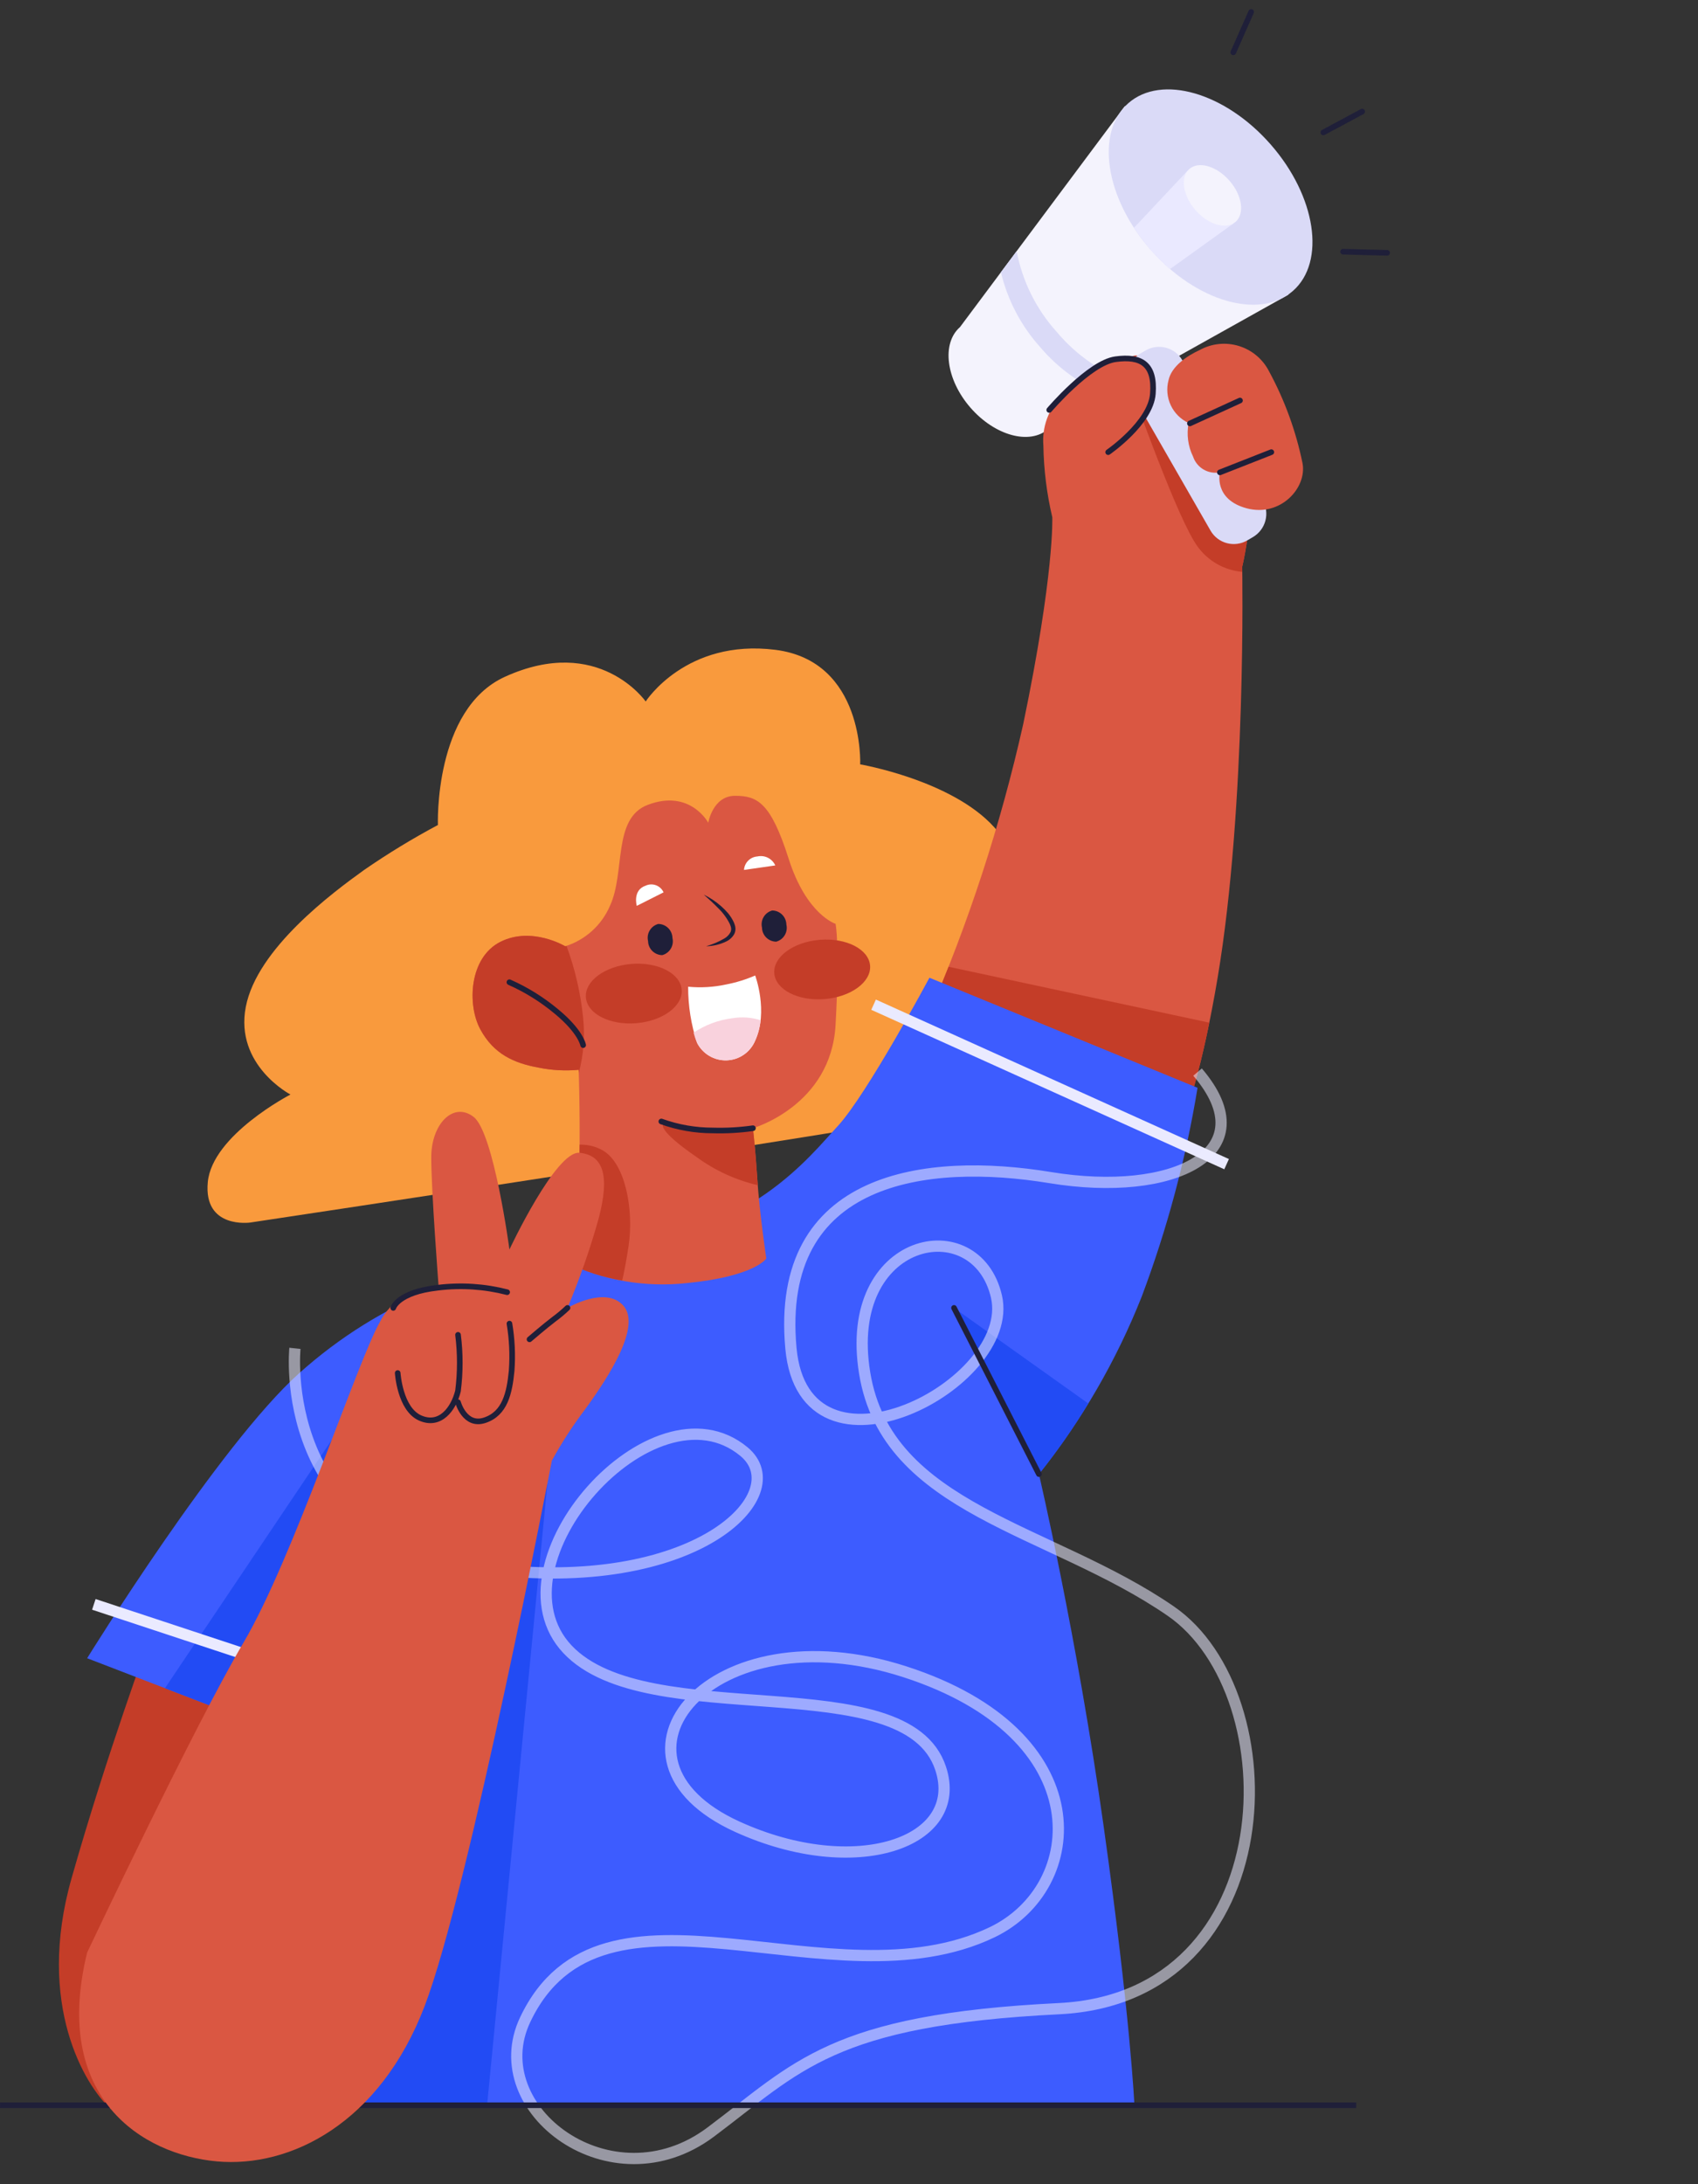 <svg width="175" height="225" viewBox="0 0 175 225" fill="none" xmlns="http://www.w3.org/2000/svg">
<rect x="0" y="0" width="175" height="225" fill="#333333" stroke="none"/>
<path d="M98.938 33.696C97.015 35.38 97.497 39.096 100.013 41.991C102.529 44.886 106.126 45.869 108.047 44.184L132.805 30.345L115.936 10.922L98.938 33.696Z" fill="#F4F3FD"/>
<path d="M133.249 29.972C129.832 32.968 123.265 31.066 118.582 25.724C113.898 20.383 112.872 13.624 116.288 10.628C119.705 7.633 126.272 9.534 130.955 14.876C135.639 20.217 136.666 26.976 133.249 29.972Z" fill="#DADAF7"/>
<path d="M103.159 28.041C103.835 30.894 105.213 33.533 107.168 35.718C109.053 37.956 111.47 39.685 114.196 40.748L116.554 39.429C113.573 38.419 110.927 36.607 108.909 34.191C106.796 31.85 105.366 28.972 104.778 25.873L103.159 28.041Z" fill="#DADAF7"/>
<path d="M118.576 25.722C119.195 26.435 119.863 27.103 120.576 27.722L127.125 23.022L122.398 17.58L116.876 23.461C117.388 24.254 117.956 25.01 118.576 25.722Z" fill="#EAE9FF"/>
<path d="M79.903 66.939C89.114 68.096 88.653 78.739 88.653 78.739C88.653 78.739 98.094 80.359 102.469 85.217C106.844 90.075 102.469 99.099 102.469 99.099C102.469 99.099 109.607 97.942 113.291 101.644C116.975 105.346 114.673 111.13 105.691 113.212C96.709 115.294 25.791 125.937 25.791 125.937C25.791 125.937 20.955 126.633 21.416 121.774C21.877 116.915 29.936 112.751 29.936 112.751C29.936 112.751 24.179 109.743 25.331 103.728C26.483 97.713 34.311 91.928 37.531 89.614C39.974 87.929 42.512 86.384 45.131 84.987C45.131 84.987 44.698 73.053 52.039 69.717C61.71 65.317 66.546 72.262 66.546 72.262C66.546 72.262 70.692 65.783 79.903 66.939Z" fill="#F99A3D"/>
<path d="M105.46 74.574C108.684 59.074 108.453 53.288 108.453 53.288C107.882 50.862 107.573 48.381 107.532 45.888C107.457 44.958 107.583 44.022 107.901 43.144C108.219 42.266 108.721 41.466 109.374 40.798C112.731 37.425 118.585 34.088 125.032 39.178C131.479 44.268 128.025 58.378 128.025 58.378C128.025 58.378 128.486 82.903 125.492 100.719C122.498 118.535 118.814 121.542 118.814 121.542L95.56 104.883C99.815 95.118 103.13 84.969 105.46 74.574Z" fill="#DA5742"/>
<path d="M127.346 22.851C126.385 23.693 124.538 23.158 123.221 21.656C121.904 20.154 121.615 18.253 122.576 17.41C123.537 16.567 125.385 17.102 126.702 18.604C128.019 20.107 128.308 22.008 127.346 22.851Z" fill="#F4F3FD"/>
<path d="M7.372 193.499C3.685 206.46 8.751 214.831 11.399 217.237C14.047 219.643 37.764 166.66 37.764 166.66L15.428 168.742C15.428 168.742 11.053 180.542 7.372 193.499Z" fill="#C43D28"/>
<path d="M97.76 99.588C96.46 102.888 95.56 104.888 95.56 104.888L118.153 121.068L118.945 121.417C119.551 120.774 122.183 117.4 124.637 105.348L97.76 99.588Z" fill="#C43D28"/>
<path d="M30.856 141.44C39.145 134.04 49.277 129.872 63.323 128.483C77.369 127.094 83.356 119.229 86.349 115.989C89.342 112.749 95.79 100.719 95.79 100.719L123.422 112.056C122.217 119.4 120.288 126.608 117.665 133.573C115.055 140.155 111.486 146.314 107.073 151.852C107.073 151.852 110.987 168.511 113.751 188.177C116.515 207.843 116.915 216.867 116.915 216.867H35.774L38.454 182.162L8.981 170.819C8.981 170.819 22.567 148.844 30.856 141.44Z" fill="#3D5CFF"/>
<path d="M112.16 144.577L98.323 134.73L107.144 151.763C108.974 149.482 110.649 147.081 112.16 144.577Z" fill="#224BF4"/>
<path d="M56.645 150.463L40.527 138.895L17.001 173.908L38.455 182.161L35.775 216.866H50.201L56.645 150.463Z" fill="#224BF4"/>
<path d="M9.672 165.271L43.29 176.377" stroke="#EAEAFF" stroke-width="1.158" stroke-miterlimit="10"/>
<path d="M90.034 103.496L126.416 119.923" stroke="#EAEAFF" stroke-width="1.158" stroke-miterlimit="10"/>
<path opacity="0.55" d="M30.396 138.896C30.396 138.896 28.324 158.796 49.968 161.569C71.612 164.343 81.974 153.937 76.678 149.537C67.334 141.782 50.198 161.105 58.487 169.897C66.776 178.689 93.356 171.352 96.942 182.161C99.475 189.796 88.192 193.729 75.988 188.177C60.572 181.162 73.224 165.738 93.257 172.214C113.29 178.69 111.909 194.424 102.242 199.051C85.691 206.971 62.061 191.271 54.117 208.075C49.742 217.33 63.024 227.267 73.229 219.643C82.209 212.933 85.663 208.075 109.15 206.918C132.637 205.761 133.097 174.526 120.663 165.965C108.229 157.405 91.415 155.554 89.113 141.438C86.811 127.321 100.626 124.547 102.699 133.57C104.772 142.593 82.899 153.931 81.515 138.892C79.88 121.092 95.561 119.225 108.226 121.307C120.891 123.389 130.56 118.767 123.422 110.438" stroke="#EAEAFF" stroke-width="1.158" stroke-miterlimit="10"/>
<path d="M51.58 97.017C48.355 98.638 48.126 103.496 49.505 106.041C50.886 108.586 52.962 109.512 55.493 109.979C56.856 110.258 58.253 110.336 59.639 110.21C59.639 110.21 59.868 116.457 59.639 122.704C59.408 128.951 58.487 130.104 58.487 130.104C62.285 131.907 66.507 132.627 70.688 132.186C77.826 131.492 78.977 129.641 78.977 129.641C78.977 129.641 78.285 125.014 78.055 121.541C77.826 118.068 77.594 116.22 77.594 116.22C77.594 116.22 85.653 113.906 86.115 105.577C86.576 97.248 86.115 95.165 86.115 95.165C86.115 95.165 83.121 94.24 81.278 88.454C79.436 82.669 78.059 81.978 75.757 81.978C73.456 81.978 72.995 84.754 72.995 84.754C72.995 84.754 71.142 81.258 66.776 82.903C63.093 84.291 64.477 89.844 62.862 93.316C62.44 94.3 61.809 95.181 61.014 95.9C60.22 96.618 59.279 97.157 58.258 97.478C58.258 97.478 54.806 95.397 51.58 97.017Z" fill="#DA5742"/>
<path d="M62.172 118.535C61.436 118.102 60.592 117.889 59.738 117.919C59.729 119.439 59.699 121.068 59.638 122.699C59.409 128.947 58.488 130.104 58.488 130.104C60.268 130.979 62.167 131.588 64.123 131.913C64.3 131.161 64.535 130.004 64.788 128.313C65.331 124.669 64.475 119.919 62.172 118.535Z" fill="#C43D28"/>
<path d="M65.626 93.316C65.626 93.316 65.165 91.696 66.547 91.233C66.713 91.156 66.892 91.113 67.075 91.106C67.258 91.1 67.441 91.129 67.612 91.194C67.783 91.258 67.94 91.356 68.073 91.481C68.207 91.606 68.314 91.757 68.389 91.924" fill="white"/>
<path d="M76.679 89.614C76.701 89.254 76.854 88.915 77.108 88.66C77.363 88.404 77.701 88.25 78.061 88.226C78.427 88.145 78.811 88.193 79.146 88.361C79.481 88.53 79.749 88.809 79.903 89.151" fill="white"/>
<path d="M74.291 93.324C74.562 93.559 74.814 93.813 75.046 94.085C75.28 94.371 75.478 94.684 75.634 95.018L75.734 95.288C75.751 95.336 75.763 95.385 75.771 95.434C75.782 95.485 75.79 95.537 75.794 95.589C75.813 95.803 75.773 96.018 75.679 96.211C75.486 96.553 75.191 96.826 74.834 96.991C74.19 97.3 73.486 97.465 72.771 97.475C73.431 97.288 74.064 97.019 74.657 96.675C74.925 96.522 75.143 96.296 75.288 96.023C75.345 95.898 75.366 95.76 75.35 95.623C75.348 95.589 75.343 95.556 75.334 95.523C75.328 95.487 75.318 95.451 75.304 95.417L75.221 95.195C74.924 94.595 74.528 94.05 74.049 93.581C73.572 93.09 73.061 92.623 72.534 92.158C73.168 92.468 73.759 92.86 74.291 93.324Z" fill="#1F1F39"/>
<path d="M68.252 98.391C67.868 98.387 67.5 98.234 67.228 97.963C66.955 97.693 66.799 97.327 66.791 96.943C66.703 96.57 66.764 96.176 66.961 95.847C67.157 95.517 67.475 95.277 67.846 95.178C68.229 95.182 68.596 95.336 68.868 95.606C69.141 95.876 69.297 96.242 69.305 96.626C69.393 96.999 69.333 97.392 69.136 97.722C68.939 98.052 68.622 98.292 68.252 98.391Z" fill="#1F1F39"/>
<path d="M79.993 97.005C79.609 97.001 79.242 96.847 78.969 96.577C78.697 96.306 78.54 95.94 78.533 95.556C78.445 95.183 78.506 94.79 78.703 94.46C78.9 94.131 79.217 93.891 79.588 93.792C79.971 93.796 80.338 93.95 80.61 94.22C80.883 94.49 81.039 94.856 81.046 95.24C81.135 95.613 81.074 96.007 80.877 96.336C80.681 96.666 80.363 96.906 79.993 97.005Z" fill="#1F1F39"/>
<path d="M74.836 101.413C75.865 101.215 76.869 100.905 77.83 100.488C77.83 100.488 79.212 104.188 77.83 107.198C77.588 107.78 77.184 108.28 76.667 108.64C76.15 109 75.54 109.204 74.91 109.228C74.281 109.253 73.657 109.096 73.114 108.777C72.57 108.458 72.129 107.991 71.843 107.429C71.226 105.564 70.915 103.61 70.922 101.645C72.231 101.77 73.551 101.692 74.836 101.413Z" fill="white"/>
<path d="M59.639 110.201C59.639 110.201 59.639 110.314 59.651 110.523C60.141 108.685 60.293 106.773 60.1 104.88C59.849 102.339 59.273 99.841 58.387 97.446L58.258 97.481C58.258 97.481 54.806 95.401 51.58 97.018C48.354 98.635 48.126 103.501 49.506 106.041C50.886 108.581 52.96 109.512 55.493 109.974C56.856 110.253 58.253 110.329 59.639 110.201Z" fill="#C43D28"/>
<path d="M52.501 101.182C54.244 101.956 55.872 102.968 57.337 104.19C59.869 106.272 60.101 107.66 60.101 107.66" stroke="#1F1F39" stroke-width="0.579" stroke-miterlimit="10" stroke-linecap="round"/>
<path d="M125.034 39.176C121.592 36.462 118.32 36.143 115.506 36.952C117.286 42.031 121.461 53.606 123.422 56.297C123.958 57.038 124.647 57.655 125.443 58.106C126.239 58.557 127.123 58.832 128.034 58.911C128.034 58.566 128.027 58.379 128.027 58.379C128.027 58.379 131.482 44.262 125.034 39.176Z" fill="#C43D28"/>
<path d="M71.843 119.229C73.716 120.591 75.844 121.565 78.099 122.091C78.085 121.906 78.071 121.723 78.06 121.543C77.86 118.575 77.666 116.795 77.613 116.343C77.288 116.373 76.931 116.408 76.538 116.454C74.558 116.683 68.389 115.758 68.389 115.758C68.389 115.758 67.468 116.221 71.843 119.229Z" fill="#C43D28"/>
<path d="M128.534 55.676C127.899 56.042 127.144 56.14 126.436 55.95C125.729 55.759 125.126 55.295 124.76 54.66L116.471 40.235C116.107 39.597 116.009 38.842 116.198 38.132C116.387 37.422 116.848 36.815 117.482 36.443L118.082 36.096C118.717 35.731 119.471 35.633 120.178 35.824C120.885 36.014 121.488 36.477 121.854 37.111L130.143 51.537C130.506 52.175 130.604 52.93 130.415 53.639C130.226 54.348 129.765 54.954 129.133 55.326L128.534 55.676Z" fill="#DADAF7"/>
<path d="M68.159 115.527C69.859 116.139 71.652 116.452 73.459 116.452C74.844 116.493 76.229 116.416 77.6 116.221" stroke="#1F1F39" stroke-width="0.579" stroke-miterlimit="10" stroke-linecap="round"/>
<path d="M120.429 39.175C120.202 40.035 120.285 40.947 120.664 41.752C121.043 42.557 121.693 43.202 122.501 43.575C122.275 44.749 122.436 45.965 122.962 47.038C123.149 47.596 123.532 48.068 124.04 48.365C124.548 48.663 125.146 48.767 125.725 48.658C125.725 48.658 125.034 51.438 128.488 52.363C131.942 53.288 134.705 50.281 134.245 47.736C133.568 44.421 132.405 41.224 130.791 38.25C130.474 37.63 130.036 37.08 129.503 36.632C128.97 36.184 128.352 35.848 127.686 35.643C127.021 35.438 126.321 35.368 125.628 35.439C124.935 35.509 124.264 35.718 123.653 36.052C122.294 36.676 120.735 37.745 120.429 39.175Z" fill="#DA5742"/>
<path d="M122.635 43.618L127.797 41.258L122.635 43.618Z" fill="#1F1F39"/>
<path d="M122.635 43.618L127.797 41.258" stroke="#1F1F39" stroke-width="0.579" stroke-miterlimit="10" stroke-linecap="round"/>
<path d="M125.725 48.66L131.025 46.578L125.725 48.66Z" fill="#1F1F39"/>
<path d="M125.725 48.66L131.025 46.578" stroke="#1F1F39" stroke-width="0.579" stroke-miterlimit="10" stroke-linecap="round"/>
<path d="M127.106 5.395L128.948 1.23L127.106 5.395Z" fill="#1F1F39"/>
<path d="M127.106 5.395L128.948 1.23" stroke="#1F1F39" stroke-width="0.579" stroke-miterlimit="10" stroke-linecap="round"/>
<path d="M136.388 13.641L140.388 11.494L136.388 13.641Z" fill="#1F1F39"/>
<path d="M136.388 13.641L140.388 11.494" stroke="#1F1F39" stroke-width="0.579" stroke-miterlimit="10" stroke-linecap="round"/>
<path d="M138.424 25.926L142.96 26.046L138.424 25.926Z" fill="#1F1F39"/>
<path d="M138.424 25.926L142.96 26.046" stroke="#1F1F39" stroke-width="0.579" stroke-miterlimit="10" stroke-linecap="round"/>
<path d="M98.323 134.73L99.979 137.969L107.073 151.851" stroke="#1F1F39" stroke-width="0.579" stroke-miterlimit="10" stroke-linecap="round"/>
<path d="M108.137 42.231C108.137 42.231 112.261 37.38 114.964 37.005C117.667 36.63 119.047 37.555 118.817 40.563C118.587 43.571 114.211 46.579 114.211 46.579" fill="#DA5742"/>
<path d="M108.137 42.231C108.137 42.231 112.261 37.38 114.964 37.005C117.667 36.63 119.047 37.555 118.817 40.563C118.587 43.571 114.211 46.579 114.211 46.579" stroke="#1F1F39" stroke-width="0.579" stroke-miterlimit="10" stroke-linecap="round"/>
<path d="M78.391 105.097C77.467 104.802 76.486 104.729 75.527 104.884C74.079 105.056 72.693 105.569 71.481 106.381C71.575 106.739 71.695 107.089 71.843 107.429C72.13 107.99 72.571 108.457 73.114 108.776C73.657 109.094 74.281 109.251 74.91 109.226C75.54 109.202 76.149 108.998 76.666 108.639C77.184 108.279 77.587 107.779 77.829 107.198C78.127 106.532 78.317 105.822 78.391 105.097Z" fill="#F9D2DD"/>
<path d="M84.983 102.919C82.257 103.14 79.936 101.952 79.799 100.266C79.662 98.579 81.763 97.034 84.489 96.813C87.215 96.592 89.536 97.779 89.673 99.466C89.809 101.152 87.71 102.698 84.983 102.919Z" fill="#C43D28"/>
<path d="M65.567 105.403C62.841 105.624 60.52 104.437 60.383 102.75C60.246 101.064 62.346 99.518 65.073 99.297C67.799 99.076 70.12 100.264 70.257 101.95C70.394 103.637 68.294 105.182 65.567 105.403Z" fill="#C43D28"/>
<path d="M0.001 216.867H139.771H0.001Z" fill="#1F1F39"/>
<path d="M0.001 216.867H139.771" stroke="#1F1F39" stroke-width="0.579" stroke-miterlimit="10"/>
<path d="M25.099 169.204C30.165 160.643 36.864 140.158 39.158 136.171C39.722 135.061 40.591 134.135 41.663 133.502C42.734 132.869 43.965 132.554 45.209 132.596C45.209 132.596 44.445 122.696 44.445 119.227C44.445 115.758 46.745 113.443 48.82 115.062C50.895 116.681 52.504 128.713 52.504 128.713C52.504 128.713 57.288 118.506 59.731 118.752C62.174 118.998 62.863 121.08 61.711 125.476C60.83 128.625 59.753 131.716 58.487 134.731C58.487 134.731 62.401 132.417 64.244 134.5C66.087 136.583 62.858 141.671 60.33 145.141C59.048 146.826 57.893 148.605 56.876 150.462C56.876 150.462 48.358 194.654 43.751 206.686C39.144 218.718 29.935 223.345 22.337 222.65C14.739 221.955 5.297 216.172 8.981 201.136C8.981 201.136 20.034 177.765 25.099 169.204Z" fill="#DA5742"/>
<path d="M40.988 141.439C40.988 141.439 41.218 145.139 43.288 146.066C45.358 146.993 46.742 145.141 47.202 143.29C47.447 141.37 47.449 139.426 47.205 137.506" stroke="#1F1F39" stroke-width="0.579" stroke-miterlimit="10" stroke-linecap="round"/>
<path d="M47.205 144.45C47.205 144.45 47.896 146.995 49.968 146.301C52.04 145.607 52.505 143.522 52.731 141.209C52.85 139.586 52.774 137.954 52.505 136.35" stroke="#1F1F39" stroke-width="0.579" stroke-miterlimit="10" stroke-linecap="round"/>
<path d="M54.573 137.969C54.573 137.969 56.185 136.581 57.106 135.887C57.591 135.532 58.052 135.145 58.487 134.73" stroke="#1F1F39" stroke-width="0.579" stroke-miterlimit="10" stroke-linecap="round"/>
<path d="M40.53 134.731C40.53 134.731 40.988 133.111 45.13 132.649C47.518 132.356 49.939 132.513 52.268 133.112" stroke="#1F1F39" stroke-width="0.579" stroke-miterlimit="10" stroke-linecap="round"/>
</svg>
